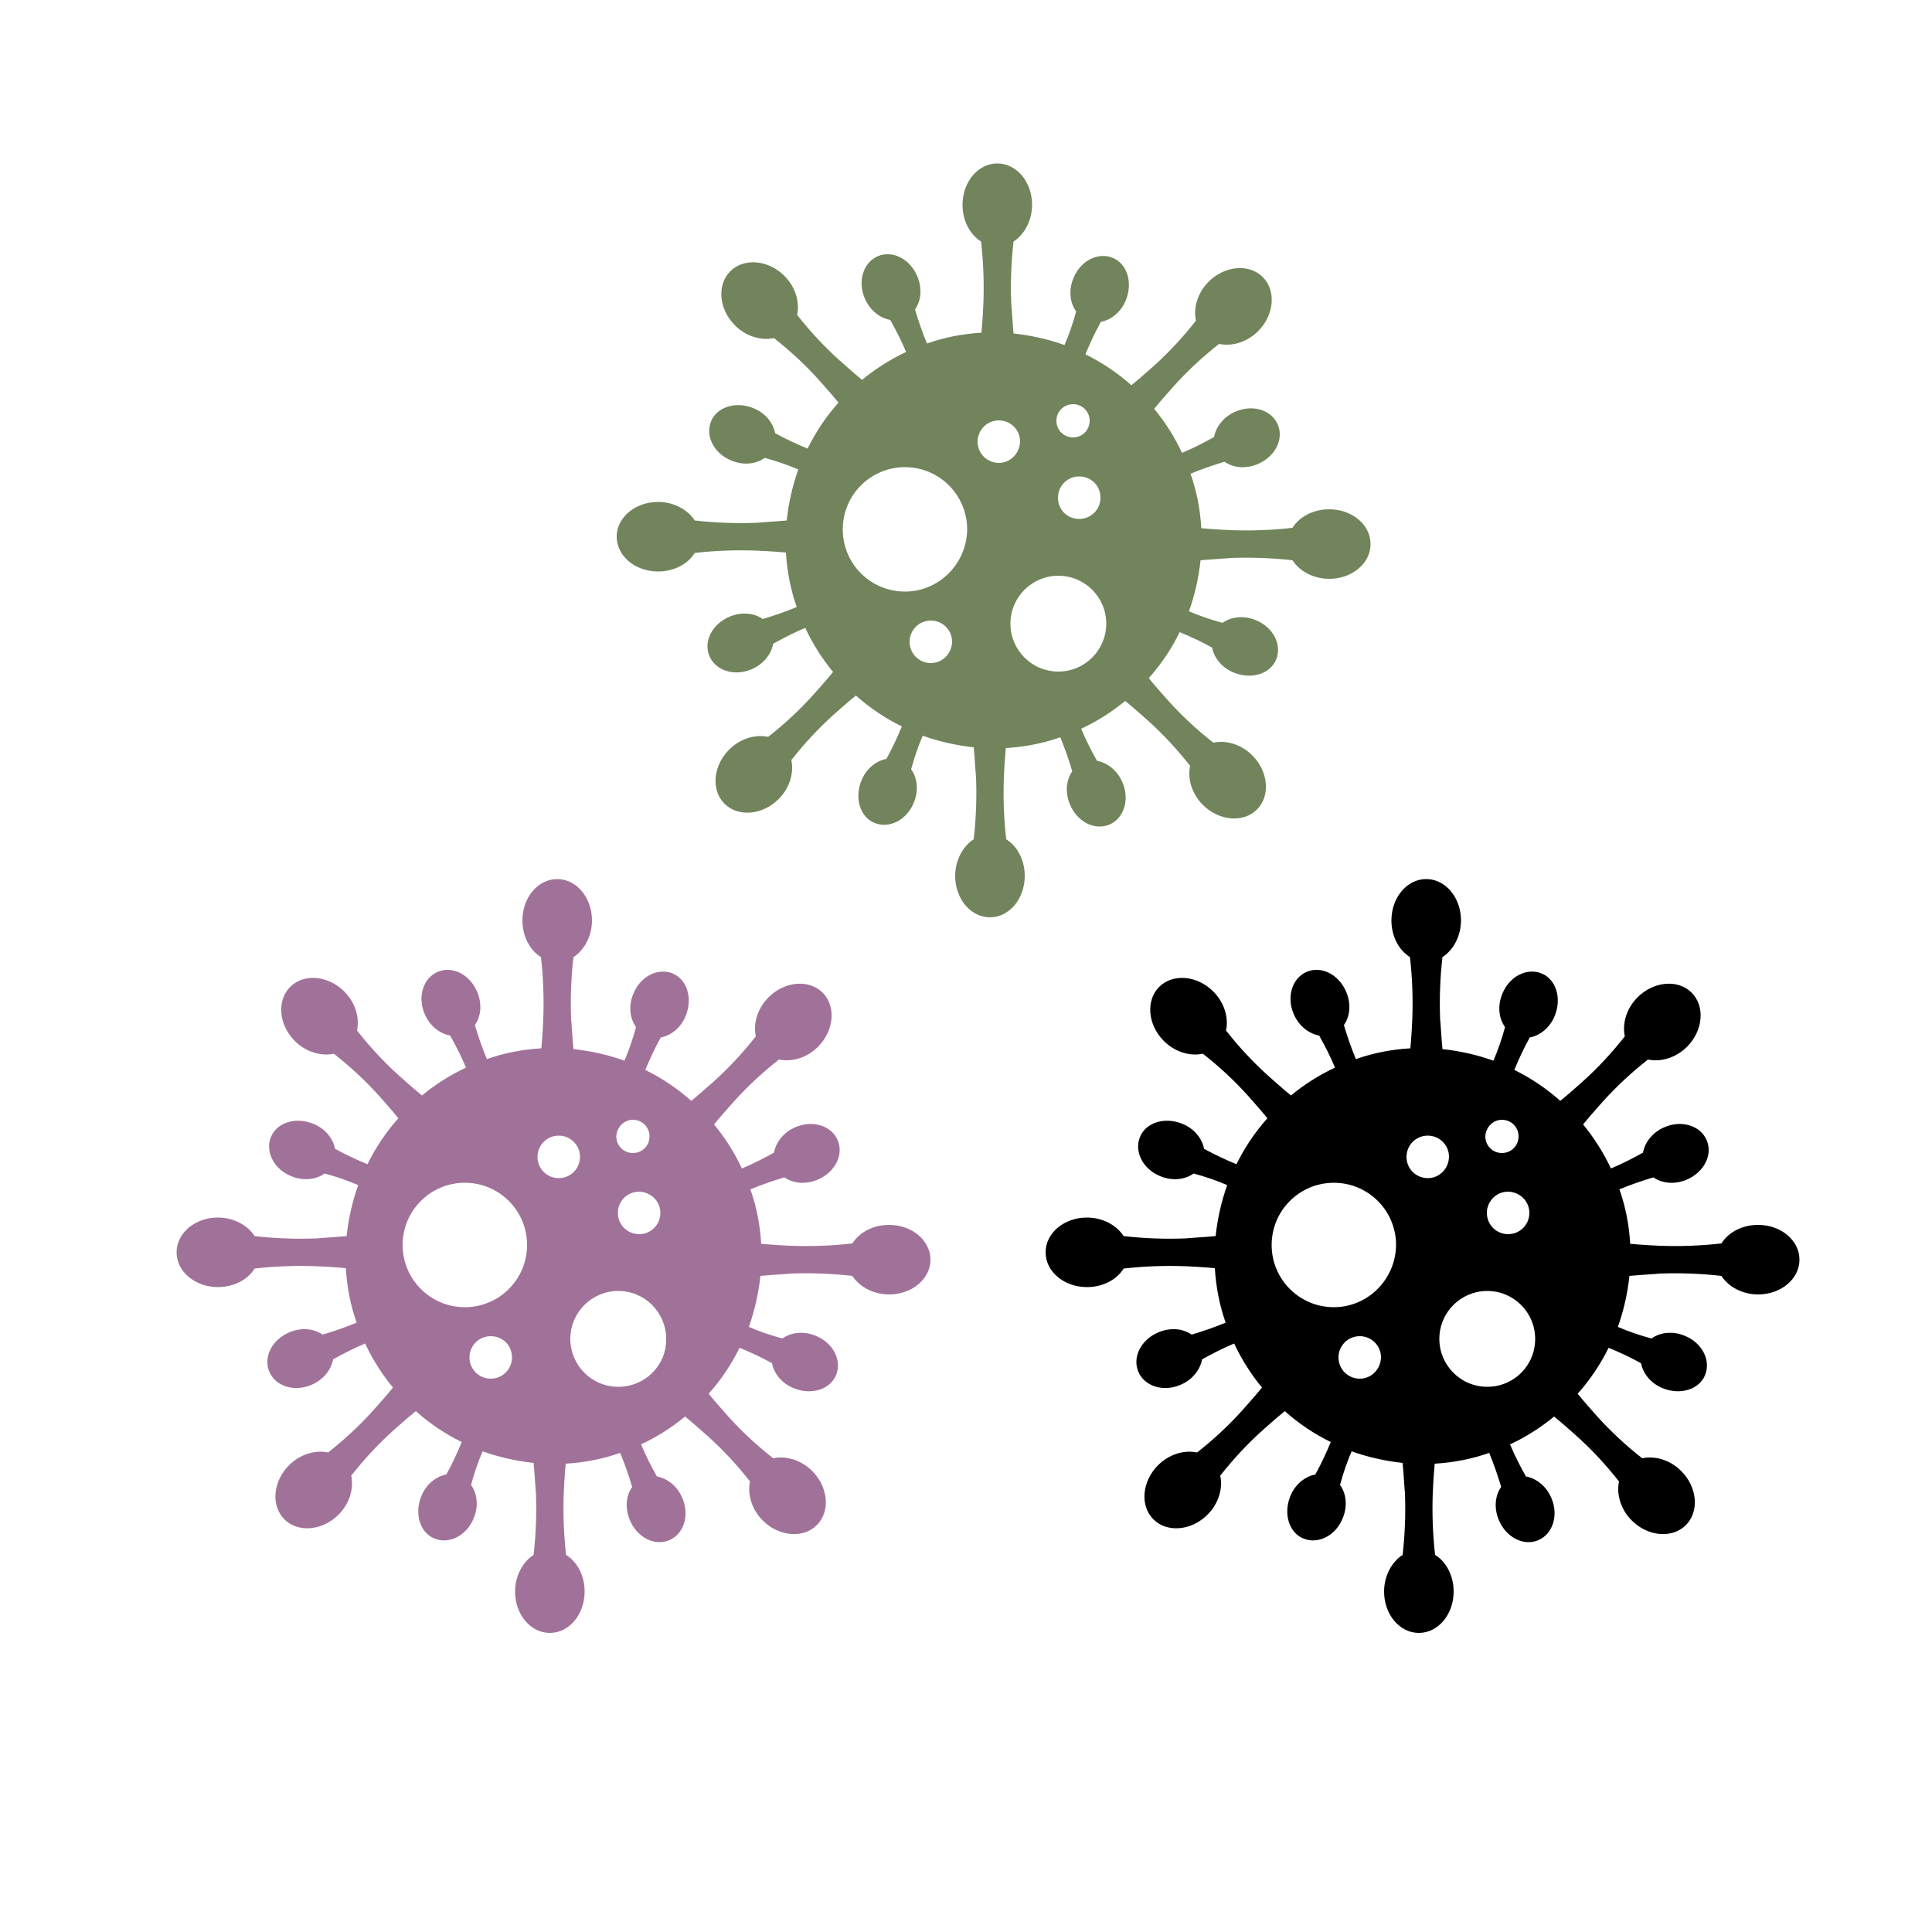 <?xml version="1.0" encoding="utf-8"?>
<svg version="1.1" id="Layer_1" xmlns="http://www.w3.org/2000/svg" xmlns:xlink="http://www.w3.org/1999/xlink" x="0px" y="0px"
	 width="500px" height="500px" viewBox="0 0 500 500" style="enable-background:new 0 0 500 500;" xml:space="preserve">
<style type="text/css">
	.st0{fill:#71845C;}
	.st1{fill:#A17299;}
</style>
<path class="st0" d="M344,131.8c-4.1,0-7.7,1.9-9.5,4.8c-5.3,0.6-10.6,0.8-16,0.6c-0.6,0-4.3-0.2-7.6-0.5c-0.3-4.9-1.2-9.6-2.8-14.1
	c2.9-1.2,5.8-2.2,8.8-3.1c2.3,1.6,5.5,1.9,8.6,0.6c4.5-1.9,6.8-6.4,5.2-10.2s-6.5-5.3-10.9-3.4c-3.1,1.3-5.1,3.9-5.6,6.6
	c-2.7,1.5-5.4,2.9-8.3,4.1c-1.9-4.1-4.4-8-7.2-11.4c2.1-2.6,4.7-5.4,5.1-5.9c3.6-4,7.5-7.6,11.7-10.9c3.3,0.7,7.2-0.4,10.1-3.3
	c4.2-4.2,4.7-10.5,1.2-14c-3.5-3.5-9.8-3-14,1.2c-2.9,2.9-4,6.8-3.3,10.1c-3.3,4.2-6.9,8.1-10.9,11.7c-0.5,0.4-3.2,2.9-5.8,5
	c-3.6-3.2-7.6-5.9-11.9-8c1.2-2.9,2.5-5.7,4-8.4c2.7-0.5,5.3-2.6,6.5-5.7c1.8-4.5,0.3-9.4-3.5-10.9c-3.8-1.5-8.3,0.8-10.1,5.3
	c-1.3,3.1-0.9,6.4,0.7,8.6c-0.8,3-1.8,5.9-3,8.7c-4.2-1.5-8.6-2.5-13.2-3c-0.3-3.3-0.5-7.1-0.6-7.8c-0.2-5.4,0-10.7,0.6-16
	c2.8-1.8,4.8-5.4,4.8-9.5c0-5.9-4-10.7-9-10.7c-5,0-9,4.8-9,10.7c0,4.1,1.9,7.7,4.8,9.5c0.6,5.3,0.8,10.6,0.6,16
	c0,0.6-0.2,4.3-0.5,7.6c-4.9,0.3-9.6,1.2-14.1,2.8c-1.2-2.9-2.2-5.8-3.1-8.8c1.6-2.3,1.9-5.5,0.6-8.6c-1.9-4.5-6.4-6.8-10.2-5.2
	c-3.8,1.6-5.3,6.5-3.4,10.9c1.3,3.1,3.9,5.1,6.6,5.6c1.5,2.7,2.9,5.4,4.1,8.3c-4.1,1.9-8,4.4-11.4,7.2c-2.6-2.1-5.4-4.7-5.9-5.1
	c-4-3.6-7.6-7.5-10.9-11.7c0.7-3.3-0.4-7.2-3.3-10.1c-4.2-4.2-10.5-4.7-14-1.2c-3.5,3.5-3,9.8,1.2,14c2.9,2.9,6.8,4,10.1,3.3
	c4.2,3.3,8.1,6.9,11.7,10.9c0.4,0.5,2.9,3.2,5,5.8c-3.2,3.6-5.9,7.6-8,11.9c-2.9-1.2-5.7-2.5-8.4-4c-0.5-2.7-2.6-5.3-5.7-6.5
	c-4.5-1.8-9.4-0.3-10.9,3.5c-1.5,3.8,0.8,8.3,5.3,10.1c3.1,1.3,6.4,0.9,8.6-0.7c3,0.8,5.9,1.8,8.7,3c-1.5,4.2-2.5,8.6-3,13.2
	c-3.3,0.3-7.1,0.5-7.8,0.6c-5.4,0.2-10.7,0-16-0.6c-1.8-2.8-5.4-4.8-9.5-4.8c-5.9,0-10.7,4-10.7,9s4.8,9,10.7,9
	c4.1,0,7.7-1.9,9.5-4.8c5.3-0.6,10.6-0.8,16-0.6c0.6,0,4.3,0.2,7.6,0.5c0.3,4.9,1.2,9.6,2.8,14.1c-2.9,1.2-5.8,2.2-8.8,3.1
	c-2.3-1.6-5.5-1.9-8.6-0.6c-4.5,1.9-6.8,6.4-5.2,10.2c1.6,3.8,6.5,5.3,10.9,3.4c3.1-1.3,5.1-3.9,5.6-6.6c2.7-1.5,5.4-2.9,8.3-4.1
	c1.9,4.1,4.4,8,7.2,11.4c-2.1,2.6-4.7,5.4-5.1,5.9c-3.6,4-7.5,7.6-11.7,10.9c-3.3-0.7-7.2,0.4-10.1,3.3c-4.2,4.2-4.7,10.5-1.2,14
	c3.5,3.5,9.8,3,14-1.2c2.9-2.9,4-6.8,3.3-10.1c3.3-4.2,6.9-8.1,10.9-11.7c0.5-0.4,3.2-2.9,5.8-5c3.6,3.2,7.6,5.9,11.9,8
	c-1.2,2.9-2.5,5.7-4,8.4c-2.7,0.5-5.3,2.6-6.5,5.7c-1.8,4.5-0.3,9.4,3.5,10.9c3.8,1.5,8.3-0.8,10.1-5.3c1.3-3.1,0.9-6.4-0.7-8.6
	c0.8-3,1.8-5.9,3-8.7c4.2,1.5,8.6,2.5,13.2,3c0.3,3.3,0.5,7.1,0.6,7.8c0.2,5.4,0,10.7-0.6,16c-2.8,1.8-4.8,5.4-4.8,9.5
	c0,5.9,4,10.7,9,10.7c5,0,9-4.8,9-10.7c0-4.1-1.9-7.7-4.8-9.5c-0.6-5.3-0.8-10.6-0.6-16c0-0.6,0.2-4.3,0.5-7.6
	c4.9-0.3,9.6-1.2,14.1-2.8c1.2,2.9,2.2,5.8,3.1,8.8c-1.6,2.3-1.9,5.5-0.6,8.6c1.9,4.5,6.4,6.8,10.2,5.2s5.3-6.5,3.4-10.9
	c-1.3-3.1-3.9-5.1-6.6-5.6c-1.5-2.7-2.9-5.4-4.1-8.3c4.1-1.9,8-4.4,11.4-7.2c2.6,2.1,5.4,4.7,5.9,5.1c4,3.6,7.6,7.5,10.9,11.7
	c-0.7,3.3,0.4,7.2,3.3,10.1c4.2,4.2,10.5,4.7,14,1.2c3.5-3.5,3-9.8-1.2-14c-2.9-2.9-6.8-4-10.1-3.3c-4.2-3.3-8.1-6.9-11.7-10.9
	c-0.4-0.5-2.9-3.2-5-5.8c3.2-3.6,5.9-7.6,8-11.9c2.9,1.2,5.7,2.5,8.4,4c0.5,2.7,2.6,5.3,5.7,6.5c4.5,1.8,9.4,0.3,10.9-3.5
	c1.5-3.8-0.8-8.3-5.3-10.1c-3.1-1.3-6.4-0.9-8.6,0.7c-3-0.8-5.9-1.8-8.7-3c1.5-4.2,2.5-8.6,3-13.2c3.3-0.3,7.1-0.5,7.8-0.6
	c5.4-0.2,10.7,0,16,0.6c1.8,2.8,5.4,4.8,9.5,4.8c5.9,0,10.7-4,10.7-9S349.9,131.8,344,131.8z M240.9,171.6c-3,0-5.5-2.4-5.5-5.5
	c0-3,2.4-5.5,5.5-5.5c3,0,5.5,2.4,5.5,5.5C246.3,169.2,243.9,171.6,240.9,171.6z M234.2,153.1c-8.9,0-16.1-7.2-16.1-16.1
	c0-8.9,7.2-16.1,16.1-16.1c8.9,0,16.1,7.2,16.1,16.1C250.2,145.9,243,153.1,234.2,153.1z M284.8,128.8c0,3-2.4,5.5-5.5,5.5
	s-5.5-2.4-5.5-5.5c0-3,2.4-5.5,5.5-5.5S284.8,125.7,284.8,128.8z M277.7,104.6c2.4,0,4.3,1.9,4.3,4.3c0,2.4-1.9,4.3-4.3,4.3
	s-4.3-1.9-4.3-4.3C273.4,106.5,275.3,104.6,277.7,104.6z M258.5,119.8c-3,0-5.5-2.4-5.5-5.5c0-3,2.4-5.5,5.5-5.5
	c3,0,5.5,2.4,5.5,5.5C263.9,117.3,261.5,119.8,258.5,119.8z M273.9,173.8c-6.9,0-12.4-5.6-12.4-12.4c0-6.9,5.6-12.4,12.4-12.4
	c6.9,0,12.4,5.6,12.4,12.4C286.3,168.2,280.8,173.8,273.9,173.8z"/>
<path d="M455,317c-4.1,0-7.7,1.9-9.5,4.8c-5.3,0.6-10.6,0.8-16,0.6c-0.6,0-4.3-0.2-7.6-0.5c-0.3-4.9-1.2-9.6-2.8-14.1
	c2.9-1.2,5.8-2.2,8.8-3.1c2.3,1.6,5.5,1.9,8.6,0.6c4.5-1.9,6.8-6.4,5.2-10.2c-1.6-3.8-6.5-5.3-10.9-3.4c-3.1,1.3-5.1,3.9-5.6,6.6
	c-2.7,1.5-5.4,2.9-8.3,4.1c-1.9-4.1-4.4-8-7.2-11.4c2.1-2.6,4.7-5.4,5.1-5.9c3.6-4,7.5-7.6,11.7-10.9c3.3,0.7,7.2-0.4,10.1-3.3
	c4.2-4.2,4.7-10.5,1.2-14c-3.5-3.5-9.8-3-14,1.2c-2.9,2.9-4,6.8-3.3,10.1c-3.3,4.2-6.9,8.1-10.9,11.7c-0.5,0.4-3.2,2.9-5.8,5
	c-3.6-3.2-7.6-5.9-11.9-8c1.2-2.9,2.5-5.7,4-8.4c2.7-0.5,5.3-2.6,6.5-5.7c1.8-4.5,0.3-9.4-3.5-10.9c-3.8-1.5-8.3,0.8-10.1,5.3
	c-1.3,3.1-0.9,6.4,0.7,8.6c-0.8,3-1.8,5.9-3,8.7c-4.2-1.5-8.6-2.5-13.2-3c-0.3-3.3-0.5-7.1-0.6-7.8c-0.2-5.4,0-10.7,0.6-16
	c2.8-1.8,4.8-5.4,4.8-9.5c0-5.9-4-10.7-9-10.7c-5,0-9,4.8-9,10.7c0,4.1,1.9,7.7,4.8,9.5c0.6,5.3,0.8,10.6,0.6,16
	c0,0.6-0.2,4.3-0.5,7.6c-4.9,0.3-9.6,1.2-14.1,2.8c-1.2-2.9-2.2-5.8-3.1-8.8c1.6-2.3,1.9-5.5,0.6-8.6c-1.9-4.5-6.4-6.8-10.2-5.2
	c-3.8,1.6-5.3,6.5-3.4,10.9c1.3,3.1,3.9,5.1,6.6,5.6c1.5,2.7,2.9,5.4,4.1,8.3c-4.1,1.9-8,4.4-11.4,7.2c-2.6-2.1-5.4-4.7-5.9-5.1
	c-4-3.6-7.6-7.5-10.9-11.7c0.7-3.3-0.4-7.2-3.3-10.1c-4.2-4.2-10.5-4.7-14-1.2c-3.5,3.5-3,9.8,1.2,14c2.9,2.9,6.8,4,10.1,3.3
	c4.2,3.3,8.1,6.9,11.7,10.9c0.4,0.5,2.9,3.2,5,5.8c-3.2,3.6-5.9,7.6-8,11.9c-2.9-1.2-5.7-2.5-8.4-4c-0.5-2.7-2.6-5.3-5.7-6.5
	c-4.5-1.8-9.4-0.3-10.9,3.5c-1.5,3.8,0.8,8.3,5.3,10.1c3.1,1.3,6.4,0.9,8.6-0.7c3,0.8,5.9,1.8,8.7,3c-1.5,4.2-2.5,8.6-3,13.2
	c-3.3,0.3-7.1,0.5-7.8,0.6c-5.4,0.2-10.7,0-16-0.6c-1.8-2.8-5.4-4.8-9.5-4.8c-5.9,0-10.7,4-10.7,9c0,5,4.8,9,10.7,9
	c4.1,0,7.7-1.9,9.5-4.8c5.3-0.6,10.6-0.8,16-0.6c0.6,0,4.3,0.2,7.6,0.5c0.3,4.9,1.2,9.6,2.8,14.1c-2.9,1.2-5.8,2.2-8.8,3.1
	c-2.3-1.6-5.5-1.9-8.6-0.6c-4.5,1.9-6.8,6.4-5.2,10.2c1.6,3.8,6.5,5.3,10.9,3.4c3.1-1.3,5.1-3.9,5.6-6.6c2.7-1.5,5.4-2.9,8.3-4.1
	c1.9,4.1,4.4,8,7.2,11.4c-2.1,2.6-4.7,5.4-5.1,5.9c-3.6,4-7.5,7.6-11.7,10.9c-3.3-0.7-7.2,0.4-10.1,3.3c-4.2,4.2-4.7,10.5-1.2,14
	c3.5,3.5,9.8,3,14-1.2c2.9-2.9,4-6.8,3.3-10.1c3.3-4.2,6.9-8.1,10.9-11.7c0.5-0.4,3.2-2.9,5.8-5c3.6,3.2,7.6,5.9,11.9,8
	c-1.2,2.9-2.5,5.7-4,8.4c-2.7,0.5-5.3,2.6-6.5,5.7c-1.8,4.5-0.3,9.4,3.5,10.9c3.8,1.5,8.3-0.8,10.1-5.3c1.3-3.1,0.9-6.4-0.7-8.6
	c0.8-3,1.8-5.9,3-8.7c4.2,1.5,8.6,2.5,13.2,3c0.3,3.3,0.5,7.1,0.6,7.8c0.2,5.4,0,10.7-0.6,16c-2.8,1.8-4.8,5.4-4.8,9.5
	c0,5.9,4,10.7,9,10.7c5,0,9-4.8,9-10.7c0-4.1-1.9-7.7-4.8-9.5c-0.6-5.3-0.8-10.6-0.6-16c0-0.6,0.2-4.3,0.5-7.6
	c4.9-0.3,9.6-1.2,14.1-2.8c1.2,2.9,2.2,5.8,3.1,8.8c-1.6,2.3-1.9,5.5-0.6,8.6c1.9,4.5,6.4,6.8,10.2,5.2s5.3-6.5,3.4-10.9
	c-1.3-3.1-3.9-5.1-6.6-5.6c-1.5-2.7-2.9-5.4-4.1-8.3c4.1-1.9,8-4.4,11.4-7.2c2.6,2.1,5.4,4.7,5.9,5.1c4,3.6,7.6,7.5,10.9,11.7
	c-0.7,3.3,0.4,7.2,3.3,10.1c4.2,4.2,10.5,4.7,14,1.2c3.5-3.5,3-9.8-1.2-14c-2.9-2.9-6.8-4-10.1-3.3c-4.2-3.3-8.1-6.9-11.7-10.9
	c-0.4-0.5-2.9-3.2-5-5.8c3.2-3.6,5.9-7.6,8-11.9c2.9,1.2,5.7,2.5,8.4,4c0.5,2.7,2.6,5.3,5.7,6.5c4.5,1.8,9.4,0.3,10.9-3.5
	c1.5-3.8-0.8-8.3-5.3-10.1c-3.1-1.3-6.4-0.9-8.6,0.7c-3-0.8-5.9-1.8-8.7-3c1.5-4.2,2.5-8.6,3-13.2c3.3-0.3,7.1-0.5,7.8-0.6
	c5.4-0.2,10.7,0,16,0.6c1.8,2.8,5.4,4.8,9.5,4.8c5.9,0,10.7-4,10.7-9S460.9,317,455,317z M351.9,356.8c-3,0-5.5-2.4-5.5-5.5
	c0-3,2.4-5.5,5.5-5.5c3,0,5.5,2.4,5.5,5.5C357.3,354.4,354.9,356.8,351.9,356.8z M345.2,338.3c-8.9,0-16.1-7.2-16.1-16.1
	c0-8.9,7.2-16.1,16.1-16.1c8.9,0,16.1,7.2,16.1,16.1C361.2,331.1,354,338.3,345.2,338.3z M395.8,313.9c0,3-2.4,5.5-5.5,5.5
	c-3,0-5.5-2.4-5.5-5.5c0-3,2.4-5.5,5.5-5.5C393.4,308.5,395.8,310.9,395.8,313.9z M388.7,289.8c2.4,0,4.3,1.9,4.3,4.3
	c0,2.4-1.9,4.3-4.3,4.3s-4.3-1.9-4.3-4.3C384.5,291.7,386.4,289.8,388.7,289.8z M369.5,304.9c-3,0-5.5-2.4-5.5-5.5
	c0-3,2.4-5.5,5.5-5.5c3,0,5.5,2.4,5.5,5.5C374.9,302.5,372.5,304.9,369.5,304.9z M384.9,358.9c-6.9,0-12.4-5.6-12.4-12.4
	c0-6.9,5.6-12.4,12.4-12.4c6.9,0,12.4,5.6,12.4,12.4C397.3,353.4,391.8,358.9,384.9,358.9z"/>
<path class="st1" d="M230.1,317c-4.1,0-7.7,1.9-9.5,4.8c-5.3,0.6-10.6,0.8-16,0.6c-0.6,0-4.3-0.2-7.6-0.5c-0.3-4.9-1.2-9.6-2.8-14.1
	c2.9-1.2,5.8-2.2,8.8-3.1c2.3,1.6,5.5,1.9,8.6,0.6c4.5-1.9,6.8-6.4,5.2-10.2c-1.6-3.8-6.5-5.3-10.9-3.4c-3.1,1.3-5.1,3.9-5.6,6.6
	c-2.7,1.5-5.4,2.9-8.3,4.1c-1.9-4.1-4.4-8-7.2-11.4c2.1-2.6,4.7-5.4,5.1-5.9c3.6-4,7.5-7.6,11.7-10.9c3.3,0.7,7.2-0.4,10.1-3.3
	c4.2-4.2,4.7-10.5,1.2-14c-3.5-3.5-9.8-3-14,1.2c-2.9,2.9-4,6.8-3.3,10.1c-3.3,4.2-6.9,8.1-10.9,11.7c-0.5,0.4-3.2,2.9-5.8,5
	c-3.6-3.2-7.6-5.9-11.9-8c1.2-2.9,2.5-5.7,4-8.4c2.7-0.5,5.3-2.6,6.5-5.7c1.8-4.5,0.3-9.4-3.5-10.9c-3.8-1.5-8.3,0.8-10.1,5.3
	c-1.3,3.1-0.9,6.4,0.7,8.6c-0.8,3-1.8,5.9-3,8.7c-4.2-1.5-8.6-2.5-13.2-3c-0.3-3.3-0.5-7.1-0.6-7.8c-0.2-5.4,0-10.7,0.6-16
	c2.8-1.8,4.8-5.4,4.8-9.5c0-5.9-4-10.7-9-10.7s-9,4.8-9,10.7c0,4.1,1.9,7.7,4.8,9.5c0.6,5.3,0.8,10.6,0.6,16c0,0.6-0.2,4.3-0.5,7.6
	c-4.9,0.3-9.6,1.2-14.1,2.8c-1.2-2.9-2.2-5.8-3.1-8.8c1.6-2.3,1.9-5.5,0.6-8.6c-1.9-4.5-6.4-6.8-10.2-5.2c-3.8,1.6-5.3,6.5-3.4,10.9
	c1.3,3.1,3.9,5.1,6.6,5.6c1.5,2.7,2.9,5.4,4.1,8.3c-4.1,1.9-8,4.4-11.4,7.2c-2.6-2.1-5.4-4.7-5.9-5.1c-4-3.6-7.6-7.5-10.9-11.7
	c0.7-3.3-0.4-7.2-3.3-10.1c-4.2-4.2-10.5-4.7-14-1.2c-3.5,3.5-3,9.8,1.2,14c2.9,2.9,6.8,4,10.1,3.3c4.2,3.3,8.1,6.9,11.7,10.9
	c0.4,0.5,2.9,3.2,5,5.8c-3.2,3.6-5.9,7.6-8,11.9c-2.9-1.2-5.7-2.5-8.4-4c-0.5-2.7-2.6-5.3-5.7-6.5c-4.5-1.8-9.4-0.3-10.9,3.5
	c-1.5,3.8,0.8,8.3,5.3,10.1c3.1,1.3,6.4,0.9,8.6-0.7c3,0.8,5.9,1.8,8.7,3c-1.5,4.2-2.5,8.6-3,13.2c-3.3,0.3-7.1,0.5-7.8,0.6
	c-5.4,0.2-10.7,0-16-0.6c-1.8-2.8-5.4-4.8-9.5-4.8c-5.9,0-10.7,4-10.7,9c0,5,4.8,9,10.7,9c4.1,0,7.7-1.9,9.5-4.8
	c5.3-0.6,10.6-0.8,16-0.6c0.6,0,4.3,0.2,7.6,0.5c0.3,4.9,1.2,9.6,2.8,14.1c-2.9,1.2-5.8,2.2-8.8,3.1c-2.3-1.6-5.5-1.9-8.6-0.6
	c-4.5,1.9-6.8,6.4-5.2,10.2c1.6,3.8,6.5,5.3,10.9,3.4c3.1-1.3,5.1-3.9,5.6-6.6c2.7-1.5,5.4-2.9,8.3-4.1c1.9,4.1,4.4,8,7.2,11.4
	c-2.1,2.6-4.7,5.4-5.1,5.9c-3.6,4-7.5,7.6-11.7,10.9c-3.3-0.7-7.2,0.4-10.1,3.3c-4.2,4.2-4.7,10.5-1.2,14c3.5,3.5,9.8,3,14-1.2
	c2.9-2.9,4-6.8,3.3-10.1c3.3-4.2,6.9-8.1,10.9-11.7c0.5-0.4,3.2-2.9,5.8-5c3.6,3.2,7.6,5.9,11.9,8c-1.2,2.9-2.5,5.7-4,8.4
	c-2.7,0.5-5.3,2.6-6.5,5.7c-1.8,4.5-0.3,9.4,3.5,10.9c3.8,1.5,8.3-0.8,10.1-5.3c1.3-3.1,0.9-6.4-0.7-8.6c0.8-3,1.8-5.9,3-8.7
	c4.2,1.5,8.6,2.5,13.2,3c0.3,3.3,0.5,7.1,0.6,7.8c0.2,5.4,0,10.7-0.6,16c-2.8,1.8-4.8,5.4-4.8,9.5c0,5.9,4,10.7,9,10.7s9-4.8,9-10.7
	c0-4.1-1.9-7.7-4.8-9.5c-0.6-5.3-0.8-10.6-0.6-16c0-0.6,0.2-4.3,0.5-7.6c4.9-0.3,9.6-1.2,14.1-2.8c1.2,2.9,2.2,5.8,3.1,8.8
	c-1.6,2.3-1.9,5.5-0.6,8.6c1.9,4.5,6.4,6.8,10.2,5.2c3.8-1.6,5.3-6.5,3.4-10.9c-1.3-3.1-3.9-5.1-6.6-5.6c-1.5-2.7-2.9-5.4-4.1-8.3
	c4.1-1.9,8-4.4,11.4-7.2c2.6,2.1,5.4,4.7,5.9,5.1c4,3.6,7.6,7.5,10.9,11.7c-0.7,3.3,0.4,7.2,3.3,10.1c4.2,4.2,10.5,4.7,14,1.2
	c3.5-3.5,3-9.8-1.2-14c-2.9-2.9-6.8-4-10.1-3.3c-4.2-3.3-8.1-6.9-11.7-10.9c-0.4-0.5-2.9-3.2-5-5.8c3.2-3.6,5.9-7.6,8-11.9
	c2.9,1.2,5.7,2.5,8.4,4c0.5,2.7,2.6,5.3,5.7,6.5c4.5,1.8,9.4,0.3,10.9-3.5c1.5-3.8-0.8-8.3-5.3-10.1c-3.1-1.3-6.4-0.9-8.6,0.7
	c-3-0.8-5.9-1.8-8.7-3c1.5-4.2,2.5-8.6,3-13.2c3.3-0.3,7.1-0.5,7.8-0.6c5.4-0.2,10.7,0,16,0.6c1.8,2.8,5.4,4.8,9.5,4.8
	c5.9,0,10.7-4,10.7-9S236,317,230.1,317z M127,356.8c-3,0-5.5-2.4-5.5-5.5c0-3,2.4-5.5,5.5-5.5s5.5,2.4,5.5,5.5
	C132.5,354.4,130,356.8,127,356.8z M120.3,338.3c-8.9,0-16.1-7.2-16.1-16.1c0-8.9,7.2-16.1,16.1-16.1c8.9,0,16.1,7.2,16.1,16.1
	C136.4,331.1,129.2,338.3,120.3,338.3z M170.9,313.9c0,3-2.4,5.5-5.5,5.5c-3,0-5.5-2.4-5.5-5.5c0-3,2.4-5.5,5.5-5.5
	C168.5,308.5,170.9,310.9,170.9,313.9z M163.8,289.8c2.4,0,4.3,1.9,4.3,4.3c0,2.4-1.9,4.3-4.3,4.3s-4.3-1.9-4.3-4.3
	C159.6,291.7,161.5,289.8,163.8,289.8z M144.6,304.9c-3,0-5.5-2.4-5.5-5.5c0-3,2.4-5.5,5.5-5.5c3,0,5.5,2.4,5.5,5.5
	C150.1,302.5,147.6,304.9,144.6,304.9z M160,358.9c-6.9,0-12.4-5.6-12.4-12.4c0-6.9,5.6-12.4,12.4-12.4c6.9,0,12.4,5.6,12.4,12.4
	C172.5,353.4,166.9,358.9,160,358.9z"/>
</svg>
